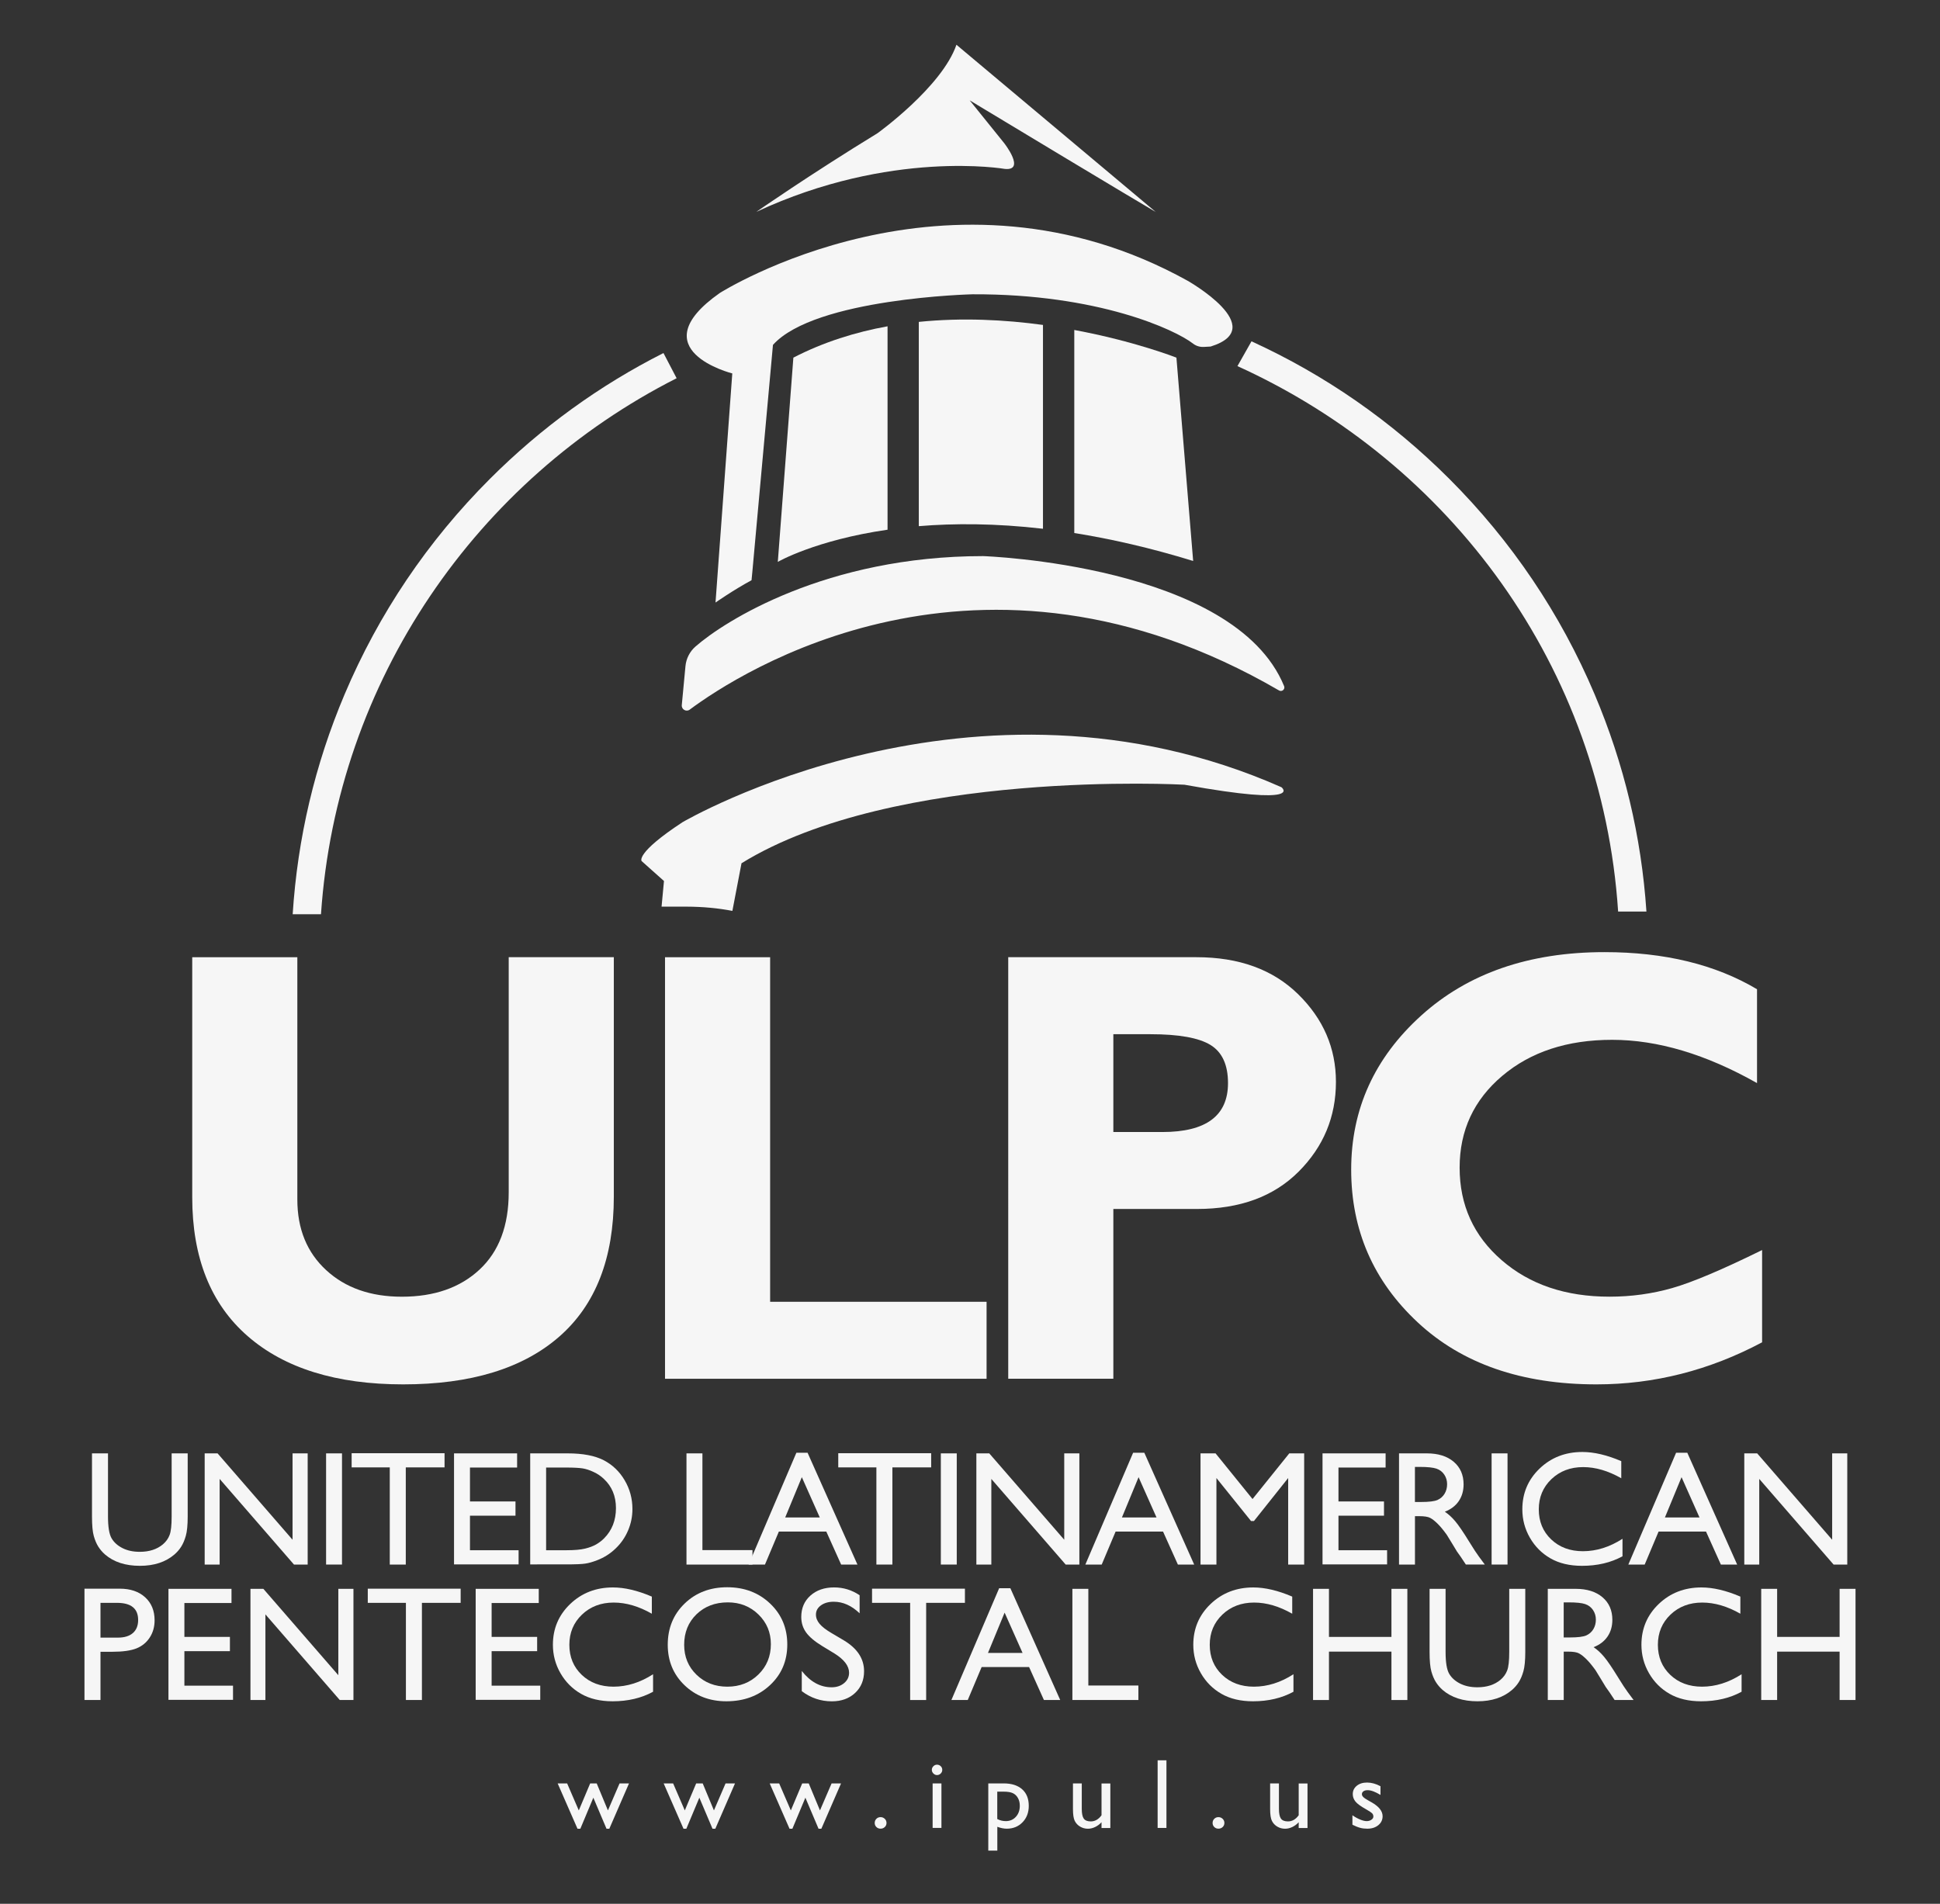 <?xml version="1.0" encoding="utf-8"?>
<!-- Generator: Adobe Illustrator 24.3.0, SVG Export Plug-In . SVG Version: 6.00 Build 0)  -->
<svg version="1.1" id="Capa_1" xmlns="http://www.w3.org/2000/svg" xmlns:xlink="http://www.w3.org/1999/xlink" x="0px" y="0px"
	 viewBox="0 0 612 600.67" style="enable-background:new 0 0 612 600.67;" xml:space="preserve">
<rect x="0" y="0" width="612" height="600.67" fill="#333333" stroke="none"/>
<style type="text/css">
	.st0{fill:#F6F6F6;}
</style>
<g>
	<g>
		<path class="st0" d="M231.04,287.4l2.88-15.03c48.43-29.9,139.72-24.78,139.72-24.78c38.55,6.98,30.61,0.79,30.61,0.79
			c-97.16-42.92-188.96,11.05-188.96,11.05c-14.97,9.83-12.88,12.25-12.88,12.25l7.05,6.29l-0.76,8.09h7.9
			C221.69,286.08,226.5,286.52,231.04,287.4z"/>
	</g>
	<g>
		<path class="st0" d="M403.49,217.85c0.92,0.54,2-0.39,1.6-1.37c-15.73-38.39-94.96-41.02-94.96-41.02
			c-49.51,0-81.63,20.55-90.75,28.55c-1.8,1.58-2.91,3.79-3.14,6.16l-1.16,12.31c-0.13,1.36,1.42,2.23,2.51,1.41
			C232.98,212.44,308.85,162.83,403.49,217.85z"/>
		<path class="st0" d="M364.61,66.89c0,0-7.65-4.43-58.71-35.23l10.89,13.51c0,0,6.87,8.76,0.22,8.13c0,0-35.97-6.28-78.44,13.56
			c0,0,17.04-11.85,38.24-24.82c0,0,20.32-14.59,24.91-27.92L364.61,66.89z"/>
		<g>
			<path class="st0" d="M245.37,177.28c0,0,11.82-6.85,34.62-10.15v-64.18c-10.1,1.83-20.17,4.96-29.71,9.89L245.37,177.28z"/>
			<path class="st0" d="M289.85,101.56v64.45c11.07-0.92,24.15-0.92,39.17,0.82v-64.31C317.11,100.89,303.61,100.16,289.85,101.56z"
				/>
			<path class="st0" d="M376.4,177l-5.28-64.16c0,0-13.1-5.17-32.22-8.73v64.07C350.39,170.01,362.9,172.84,376.4,177z"/>
		</g>
	</g>
	<path class="st0" d="M225.72,190.11l5.29-72.29c0,0-29.5-7.4-3.95-25.37c0,0,72.08-45.8,147.59-3.87c0,0,26.27,14.88,7.25,20.76
		l-2.12,0.12c-1.24,0.07-2.47-0.3-3.45-1.07c-5.55-4.32-29.84-15.69-69.51-15.54c0,0-49.72,1.18-62.98,15.97l-6.52,71.81
		c0,0-0.13,1.51-0.24,2.44C231.29,186.2,225.72,190.11,225.72,190.11z"/>
</g>
<g>
	<path class="st0" d="M154.56,151.08c-19.65,19.65-35.08,42.54-45.86,68.02c-9.36,22.12-14.84,45.39-16.37,69.36h8.93
		c4.98-73.93,49.32-137.25,112.19-169.12l-4.15-7.95C189.1,121.6,170.73,134.91,154.56,151.08z"/>
</g>
<g>
	<path class="st0" d="M195.45,562.69h2.98l-6.21,14.3h-0.89l-4.15-9.79l-4.1,9.79h-0.9l-6.26-14.3h2.99l3.68,8.52l3.59-8.52h2.06
		l3.54,8.52L195.45,562.69z"/>
	<path class="st0" d="M228.89,562.69h2.98l-6.21,14.3h-0.89l-4.15-9.79l-4.1,9.79h-0.9l-6.26-14.3h2.99l3.68,8.52l3.59-8.52h2.06
		l3.54,8.52L228.89,562.69z"/>
	<path class="st0" d="M262.34,562.69h2.98l-6.21,14.3h-0.89l-4.15-9.79l-4.1,9.79h-0.9l-6.26-14.3h2.99l3.68,8.52l3.59-8.52h2.06
		l3.54,8.52L262.34,562.69z"/>
	<path class="st0" d="M277.78,573.33c0.52,0,0.96,0.18,1.33,0.53c0.37,0.36,0.55,0.79,0.55,1.31c0,0.51-0.18,0.94-0.54,1.28
		c-0.36,0.35-0.81,0.52-1.34,0.52c-0.52,0-0.96-0.17-1.31-0.52c-0.36-0.35-0.53-0.77-0.53-1.28c0-0.52,0.18-0.96,0.53-1.31
		C276.82,573.51,277.26,573.33,277.78,573.33z"/>
	<path class="st0" d="M295.58,556.78c0.46,0,0.85,0.16,1.18,0.47c0.33,0.32,0.49,0.7,0.49,1.16c0,0.45-0.16,0.84-0.49,1.16
		c-0.33,0.33-0.72,0.49-1.18,0.49c-0.43,0-0.8-0.17-1.13-0.5c-0.33-0.33-0.49-0.72-0.49-1.15c0-0.43,0.16-0.81,0.49-1.14
		C294.78,556.94,295.15,556.78,295.58,556.78z M294.21,562.69h2.78v14.05h-2.78V562.69z"/>
	<path class="st0" d="M311.77,583.9v-21.21h4.87c2.49,0,4.43,0.62,5.82,1.86c1.39,1.24,2.08,2.98,2.08,5.21
		c0,2.11-0.65,3.84-1.96,5.19c-1.31,1.35-2.97,2.03-4.99,2.03c-0.9,0-1.89-0.2-2.97-0.6v7.51H311.77z M316.57,565.29h-1.97v8.64
		c0.85,0.44,1.75,0.66,2.68,0.66c1.3,0,2.36-0.45,3.19-1.36c0.83-0.91,1.24-2.07,1.24-3.5c0-0.92-0.2-1.73-0.59-2.43
		c-0.39-0.7-0.92-1.21-1.6-1.53C318.86,565.45,317.87,565.29,316.57,565.29z"/>
	<path class="st0" d="M347.49,576.74v-1.8c-0.59,0.65-1.27,1.15-2.02,1.51c-0.76,0.36-1.51,0.54-2.27,0.54
		c-0.89,0-1.7-0.22-2.45-0.66c-0.75-0.44-1.31-1.04-1.7-1.8c-0.38-0.76-0.57-2.02-0.57-3.78v-8.05h2.78v8.01
		c0,1.47,0.21,2.5,0.63,3.09c0.42,0.58,1.16,0.88,2.22,0.88c1.32,0,2.45-0.65,3.38-1.94v-10.03h2.78v14.05H347.49z"/>
	<path class="st0" d="M365.19,555.4h2.78v21.34h-2.78V555.4z"/>
	<path class="st0" d="M384.37,573.33c0.52,0,0.96,0.18,1.33,0.53c0.37,0.36,0.55,0.79,0.55,1.31c0,0.51-0.18,0.94-0.54,1.28
		c-0.36,0.35-0.81,0.52-1.34,0.52c-0.52,0-0.96-0.17-1.31-0.52c-0.36-0.35-0.53-0.77-0.53-1.28c0-0.52,0.18-0.96,0.53-1.31
		C383.41,573.51,383.85,573.33,384.37,573.33z"/>
	<path class="st0" d="M409.69,576.74v-1.8c-0.59,0.65-1.27,1.15-2.02,1.51c-0.76,0.36-1.51,0.54-2.27,0.54
		c-0.89,0-1.7-0.22-2.45-0.66c-0.75-0.44-1.31-1.04-1.7-1.8c-0.38-0.76-0.57-2.02-0.57-3.78v-8.05h2.78v8.01
		c0,1.47,0.21,2.5,0.63,3.09c0.42,0.58,1.16,0.88,2.22,0.88c1.32,0,2.45-0.65,3.38-1.94v-10.03h2.78v14.05H409.69z"/>
	<path class="st0" d="M426.64,575.73v-2.99c0.78,0.55,1.59,1,2.41,1.34c0.82,0.34,1.51,0.51,2.07,0.51c0.58,0,1.08-0.14,1.5-0.43
		c0.42-0.28,0.63-0.63,0.63-1.02c0-0.41-0.14-0.75-0.4-1.02c-0.27-0.27-0.85-0.66-1.75-1.17c-1.79-1-2.97-1.85-3.52-2.56
		c-0.56-0.71-0.83-1.48-0.83-2.31c0-1.08,0.42-1.96,1.26-2.64c0.84-0.68,1.92-1.02,3.25-1.02c1.37,0,2.78,0.39,4.23,1.16v2.75
		c-1.65-1-3-1.5-4.05-1.5c-0.54,0-0.98,0.11-1.31,0.34c-0.33,0.23-0.5,0.53-0.5,0.91c0,0.33,0.15,0.64,0.45,0.93
		c0.3,0.3,0.83,0.65,1.58,1.07l0.99,0.56c2.34,1.32,3.51,2.79,3.51,4.4c0,1.15-0.45,2.09-1.35,2.83s-2.06,1.11-3.47,1.11
		c-0.83,0-1.58-0.09-2.23-0.27C428.44,576.54,427.62,576.21,426.64,575.73z"/>
</g>
<g>
	<path class="st0" d="M160.48,302.01h33.16v75.53c0,19.43-5.74,34.16-17.23,44.2c-11.49,10.03-27.9,15.05-49.22,15.05
		c-21.07,0-37.43-5.08-49.08-15.24c-11.65-10.16-17.47-24.76-17.47-43.81v-75.72h33.16v76.45c0,9.27,3.03,16.69,9.1,22.28
		c6.06,5.59,14.02,8.38,23.86,8.38c10.22,0,18.4-2.85,24.53-8.57c6.13-5.71,9.19-13.84,9.19-24.38V302.01z"/>
	<path class="st0" d="M311.23,410.72v24.3H209.79v-133h33.16v108.71H311.23z"/>
	<path class="st0" d="M318.06,302.01h59.36c13.47,0,24.17,3.9,32.11,11.69c7.94,7.79,11.91,17.01,11.91,27.65
		c0,11.02-3.92,20.46-11.77,28.32c-7.85,7.86-18.53,11.78-32.06,11.78h-26.39v53.56h-33.16V302.01z M351.22,326.31v30.86h15.46
		c13.81,0,20.71-5.14,20.71-15.43c0-5.78-1.85-9.79-5.54-12.05c-3.69-2.25-9.99-3.38-18.9-3.38H351.22z"/>
</g>
<path class="st0" d="M555.88,394.41v29.11c-16.63,8.85-34.04,13.27-52.25,13.27c-23.61,0-42.4-6.52-56.39-19.56
	c-13.99-13.04-20.99-29.1-20.99-48.2s7.37-35.31,22.11-48.63c14.74-13.32,34.01-19.99,57.79-19.99c18.96,0,35,3.9,48.13,11.71v29.61
	c-16.1-9.1-31.34-13.65-45.72-13.65c-14.13,0-25.68,3.79-34.65,11.37c-8.97,7.58-13.45,17.23-13.45,28.96
	c0,11.8,4.42,21.53,13.27,29.2c8.84,7.68,20.18,11.51,34.01,11.51c6.85,0,13.44-0.91,19.78-2.72
	C533.87,404.59,543.32,400.59,555.88,394.41z"/>
<path class="st0" d="M519.39,287.61c-1.59-23.73-7.06-46.6-16.33-68.51c-10.78-25.48-26.21-48.37-45.86-68.02
	c-18.2-18.2-39.17-32.77-62.4-43.39l-4.43,7.82c67.15,30.48,115.01,94.93,120.09,172.09"/>
<g>
	<path class="st0" d="M54.16,458.56h5.05v19.91c0,2.7-0.2,4.73-0.59,6.1c-0.39,1.37-0.88,2.52-1.46,3.43
		c-0.58,0.91-1.28,1.73-2.12,2.45c-2.78,2.39-6.41,3.59-10.9,3.59c-4.57,0-8.24-1.19-11-3.57c-0.84-0.74-1.54-1.56-2.12-2.47
		c-0.58-0.91-1.05-2.03-1.43-3.35c-0.38-1.32-0.57-3.4-0.57-6.23v-19.86h5.05v19.91c0,3.3,0.38,5.59,1.13,6.88
		c0.75,1.29,1.9,2.32,3.44,3.1c1.54,0.78,3.36,1.17,5.45,1.17c2.98,0,5.41-0.78,7.28-2.34c0.99-0.84,1.7-1.82,2.13-2.96
		c0.44-1.14,0.65-3.09,0.65-5.85V458.56z"/>
	<path class="st0" d="M92.29,458.56h4.77v35.08h-4.32l-23.45-27.02v27.02h-4.72v-35.08h4.07l23.65,27.25V458.56z"/>
	<path class="st0" d="M102.87,458.56h5.02v35.08h-5.02V458.56z"/>
	<path class="st0" d="M110.94,458.51h29.3v4.47h-12.23v30.66h-5.05v-30.66h-12.03V458.51z"/>
	<path class="st0" d="M143.24,458.56h19.89v4.47h-14.87v10.7h14.36v4.49h-14.36v10.9h15.34v4.47h-20.37V458.56z"/>
	<path class="st0" d="M167.26,493.59v-35.03h11.83c4.77,0,8.55,0.72,11.33,2.15c2.78,1.43,4.99,3.54,6.63,6.32
		c1.64,2.78,2.46,5.81,2.46,9.09c0,2.34-0.45,4.59-1.36,6.73c-0.9,2.14-2.19,4.03-3.87,5.65c-1.71,1.67-3.69,2.94-5.95,3.79
		c-1.32,0.52-2.54,0.87-3.64,1.04c-1.1,0.18-3.21,0.26-6.33,0.26H167.26z M178.56,463.03h-6.28v26.09h6.43
		c2.51,0,4.46-0.17,5.85-0.51c1.39-0.34,2.55-0.78,3.48-1.31c0.93-0.53,1.78-1.18,2.55-1.95c2.48-2.51,3.72-5.68,3.72-9.52
		c0-3.77-1.27-6.84-3.82-9.22c-0.94-0.89-2.01-1.62-3.23-2.18c-1.21-0.57-2.36-0.95-3.45-1.13
		C182.72,463.13,180.97,463.03,178.56,463.03z"/>
	<path class="st0" d="M216.57,458.56h5.02v30.51h15.79v4.57h-20.82V458.56z"/>
	<path class="st0" d="M251.23,458.36h3.53l15.73,35.28h-5.14l-4.68-10.4h-14.97l-4.38,10.4h-5.16L251.23,458.36z M258.61,478.78
		l-5.66-12.71l-5.25,12.71H258.61z"/>
	<path class="st0" d="M264.45,458.51h29.3v4.47h-12.23v30.66h-5.05v-30.66h-12.03V458.51z"/>
	<path class="st0" d="M296.8,458.56h5.02v35.08h-5.02V458.56z"/>
	<path class="st0" d="M335.73,458.56h4.77v35.08h-4.32l-23.45-27.02v27.02h-4.72v-35.08h4.07l23.65,27.25V458.56z"/>
	<path class="st0" d="M357.46,458.36h3.53l15.73,35.28h-5.14l-4.68-10.4h-14.97l-4.38,10.4h-5.16L357.46,458.36z M364.84,478.78
		l-5.66-12.71l-5.25,12.71H364.84z"/>
	<path class="st0" d="M406.72,458.56h4.7v35.08h-5.05v-27.3l-10.79,13.56h-0.93l-10.91-13.56v27.3h-5.02v-35.08h4.75l11.66,14.41
		L406.72,458.56z"/>
	<path class="st0" d="M417.22,458.56h19.89v4.47h-14.87v10.7h14.36v4.49h-14.36v10.9h15.34v4.47h-20.37V458.56z"/>
	<path class="st0" d="M441.34,493.64v-35.08h8.79c3.55,0,6.37,0.88,8.45,2.64c2.08,1.76,3.13,4.14,3.13,7.13
		c0,2.04-0.51,3.81-1.53,5.3c-1.02,1.49-2.49,2.6-4.39,3.34c1.12,0.74,2.22,1.74,3.29,3.01c1.07,1.27,2.58,3.49,4.52,6.65
		c1.22,1.99,2.2,3.49,2.94,4.49l1.86,2.51h-5.98l-1.53-2.31c-0.05-0.08-0.15-0.23-0.3-0.43l-0.98-1.38l-1.55-2.56l-1.68-2.74
		c-1.04-1.44-1.99-2.59-2.85-3.44c-0.86-0.85-1.64-1.47-2.34-1.84c-0.7-0.38-1.86-0.56-3.51-0.56h-1.31v15.27H441.34z
		 M447.87,462.83h-1.51v11.07h1.91c2.54,0,4.29-0.22,5.24-0.65c0.95-0.44,1.68-1.09,2.21-1.97c0.53-0.88,0.79-1.88,0.79-3
		c0-1.1-0.29-2.11-0.88-3c-0.59-0.9-1.41-1.53-2.47-1.9C452.09,463.02,450.33,462.83,447.87,462.83z"/>
	<path class="st0" d="M470.55,458.56h5.02v35.08h-5.02V458.56z"/>
	<path class="st0" d="M511.84,485.51v5.52c-3.68,2.01-7.94,3.01-12.76,3.01c-3.92,0-7.24-0.79-9.97-2.36
		c-2.73-1.57-4.89-3.74-6.48-6.5c-1.59-2.76-2.39-5.75-2.39-8.96c0-5.11,1.82-9.4,5.46-12.88c3.64-3.48,8.13-5.22,13.47-5.22
		c3.68,0,7.78,0.96,12.28,2.89v5.4c-4.1-2.34-8.11-3.52-12.03-3.52c-4.02,0-7.35,1.27-10.01,3.8c-2.65,2.54-3.98,5.71-3.98,9.53
		c0,3.85,1.31,7.01,3.92,9.49c2.61,2.48,5.95,3.72,10.02,3.72C503.64,489.42,507.79,488.12,511.84,485.51z"/>
	<path class="st0" d="M528.75,458.36h3.53l15.73,35.28h-5.14l-4.68-10.4h-14.97l-4.38,10.4h-5.16L528.75,458.36z M536.13,478.78
		l-5.66-12.71l-5.25,12.71H536.13z"/>
	<path class="st0" d="M577.98,458.56h4.77v35.08h-4.32l-23.45-27.02v27.02h-4.72v-35.08h4.07l23.65,27.25V458.56z"/>
	<path class="st0" d="M26.65,536.38v-35.13h11.12c3.35,0,6.02,0.9,8.01,2.71c1.99,1.81,2.99,4.24,2.99,7.28
		c0,2.04-0.51,3.85-1.53,5.42c-1.02,1.57-2.42,2.72-4.19,3.43c-1.77,0.71-4.32,1.07-7.63,1.07H31.7v15.22H26.65z M36.9,505.72h-5.2
		v10.97h5.5c2.04,0,3.62-0.48,4.72-1.44c1.1-0.96,1.66-2.34,1.66-4.13C43.58,507.52,41.35,505.72,36.9,505.72z"/>
	<path class="st0" d="M53.14,501.3h19.89v4.47H58.17v10.7h14.36v4.49H58.17v10.9h15.34v4.47H53.14V501.3z"/>
	<path class="st0" d="M106.73,501.3h4.77v35.08h-4.32l-23.45-27.02v27.02h-4.72V501.3h4.07l23.65,27.25V501.3z"/>
	<path class="st0" d="M116.02,501.25h29.3v4.47H133.1v30.66h-5.05v-30.66h-12.03V501.25z"/>
	<path class="st0" d="M150.07,501.3h19.89v4.47h-14.87v10.7h14.36v4.49h-14.36v10.9h15.34v4.47h-20.37V501.3z"/>
	<path class="st0" d="M206.02,528.25v5.52c-3.68,2.01-7.94,3.01-12.76,3.01c-3.92,0-7.24-0.79-9.97-2.36
		c-2.73-1.57-4.89-3.74-6.48-6.5c-1.59-2.76-2.39-5.75-2.39-8.96c0-5.11,1.82-9.4,5.46-12.88c3.64-3.48,8.13-5.22,13.47-5.22
		c3.68,0,7.78,0.96,12.28,2.89v5.4c-4.1-2.34-8.11-3.52-12.03-3.52c-4.02,0-7.35,1.27-10.01,3.8c-2.65,2.54-3.98,5.71-3.98,9.53
		c0,3.85,1.31,7.01,3.92,9.49c2.61,2.48,5.95,3.72,10.02,3.72C197.82,532.16,201.97,530.86,206.02,528.25z"/>
	<path class="st0" d="M229.41,500.8c5.42,0,9.93,1.72,13.54,5.15c3.61,3.43,5.41,7.73,5.41,12.91c0,5.17-1.82,9.45-5.46,12.84
		c-3.64,3.39-8.23,5.08-13.76,5.08c-5.29,0-9.69-1.7-13.21-5.08c-3.52-3.39-5.28-7.64-5.28-12.74c0-5.24,1.77-9.58,5.32-13.01
		C219.51,502.52,223.99,500.8,229.41,500.8z M229.61,505.57c-4.01,0-7.31,1.26-9.9,3.77c-2.58,2.51-3.88,5.72-3.88,9.62
		c0,3.78,1.3,6.93,3.89,9.44c2.59,2.51,5.84,3.77,9.73,3.77c3.91,0,7.18-1.28,9.8-3.84c2.62-2.56,3.93-5.75,3.93-9.57
		c0-3.72-1.31-6.84-3.93-9.38C236.64,506.84,233.42,505.57,229.61,505.57z"/>
	<path class="st0" d="M263.22,521.68l-3.82-2.32c-2.39-1.46-4.1-2.9-5.11-4.31c-1.01-1.41-1.52-3.04-1.52-4.88
		c0-2.76,0.96-5.01,2.88-6.73c1.92-1.72,4.41-2.59,7.47-2.59c2.93,0,5.62,0.82,8.06,2.47v5.7c-2.53-2.43-5.25-3.65-8.16-3.65
		c-1.64,0-2.99,0.38-4.04,1.14c-1.05,0.76-1.58,1.73-1.58,2.91c0,1.05,0.39,2.03,1.17,2.95c0.78,0.92,2.03,1.88,3.75,2.89l3.84,2.27
		c4.28,2.56,6.42,5.81,6.42,9.76c0,2.81-0.94,5.1-2.83,6.86c-1.88,1.76-4.33,2.64-7.35,2.64c-3.47,0-6.62-1.06-9.47-3.2v-6.38
		c2.71,3.44,5.85,5.15,9.42,5.15c1.57,0,2.88-0.44,3.93-1.31c1.05-0.88,1.57-1.97,1.57-3.29
		C267.84,525.62,266.3,523.6,263.22,521.68z"/>
	<path class="st0" d="M275.1,501.25h29.3v4.47h-12.23v30.66h-5.05v-30.66H275.1V501.25z"/>
	<path class="st0" d="M315.2,501.1h3.53l15.73,35.28h-5.14l-4.68-10.4h-14.97l-4.38,10.4h-5.16L315.2,501.1z M322.58,521.52
		l-5.66-12.71l-5.25,12.71H322.58z"/>
	<path class="st0" d="M338.31,501.3h5.02v30.51h15.79v4.57h-20.82V501.3z"/>
	<path class="st0" d="M408.04,528.25v5.52c-3.68,2.01-7.94,3.01-12.76,3.01c-3.92,0-7.24-0.79-9.97-2.36
		c-2.73-1.57-4.89-3.74-6.48-6.5c-1.59-2.76-2.39-5.75-2.39-8.96c0-5.11,1.82-9.4,5.46-12.88c3.64-3.48,8.13-5.22,13.47-5.22
		c3.68,0,7.78,0.96,12.28,2.89v5.4c-4.1-2.34-8.11-3.52-12.03-3.52c-4.02,0-7.35,1.27-10.01,3.8c-2.65,2.54-3.98,5.71-3.98,9.53
		c0,3.85,1.31,7.01,3.92,9.49c2.61,2.48,5.95,3.72,10.02,3.72C399.84,532.16,403.99,530.86,408.04,528.25z"/>
	<path class="st0" d="M438.95,501.3h5.02v35.08h-5.02v-15.27h-19.71v15.27h-5.02V501.3h5.02v15.17h19.71V501.3z"/>
	<path class="st0" d="M476.12,501.3h5.05v19.91c0,2.7-0.2,4.73-0.59,6.1c-0.39,1.37-0.88,2.52-1.46,3.43
		c-0.58,0.91-1.29,1.73-2.12,2.45c-2.78,2.39-6.41,3.59-10.9,3.59c-4.57,0-8.24-1.19-11-3.57c-0.84-0.74-1.54-1.56-2.12-2.47
		c-0.58-0.91-1.05-2.03-1.43-3.35c-0.38-1.32-0.57-3.4-0.57-6.23V501.3h5.05v19.91c0,3.3,0.38,5.59,1.13,6.88
		c0.75,1.29,1.9,2.32,3.44,3.1c1.54,0.78,3.36,1.17,5.45,1.17c2.98,0,5.41-0.78,7.28-2.34c0.99-0.84,1.7-1.82,2.13-2.96
		c0.44-1.14,0.65-3.09,0.65-5.85V501.3z"/>
	<path class="st0" d="M488.27,536.38V501.3h8.79c3.55,0,6.37,0.88,8.45,2.64c2.08,1.76,3.13,4.14,3.13,7.13
		c0,2.04-0.51,3.81-1.53,5.3c-1.02,1.49-2.49,2.6-4.39,3.34c1.12,0.74,2.22,1.74,3.29,3.01c1.07,1.27,2.58,3.49,4.52,6.65
		c1.22,1.99,2.2,3.49,2.94,4.49l1.86,2.51h-5.98l-1.53-2.31c-0.05-0.08-0.15-0.23-0.3-0.43l-0.98-1.38l-1.55-2.56l-1.68-2.74
		c-1.04-1.44-1.99-2.59-2.85-3.44c-0.86-0.85-1.64-1.47-2.34-1.84c-0.7-0.38-1.86-0.56-3.51-0.56h-1.31v15.27H488.27z M494.8,505.57
		h-1.51v11.07h1.91c2.54,0,4.29-0.22,5.24-0.65c0.95-0.44,1.68-1.09,2.21-1.97c0.53-0.88,0.79-1.88,0.79-3c0-1.1-0.29-2.11-0.88-3
		c-0.59-0.9-1.41-1.53-2.47-1.9C499.02,505.75,497.26,505.57,494.8,505.57z"/>
	<path class="st0" d="M549.41,528.25v5.52c-3.68,2.01-7.94,3.01-12.76,3.01c-3.92,0-7.24-0.79-9.97-2.36
		c-2.73-1.57-4.89-3.74-6.48-6.5c-1.59-2.76-2.39-5.75-2.39-8.96c0-5.11,1.82-9.4,5.46-12.88c3.64-3.48,8.13-5.22,13.47-5.22
		c3.68,0,7.78,0.96,12.28,2.89v5.4c-4.1-2.34-8.11-3.52-12.03-3.52c-4.02,0-7.35,1.27-10.01,3.8c-2.65,2.54-3.98,5.71-3.98,9.53
		c0,3.85,1.31,7.01,3.92,9.49c2.61,2.48,5.95,3.72,10.02,3.72C541.21,532.16,545.36,530.86,549.41,528.25z"/>
	<path class="st0" d="M580.33,501.3h5.02v35.08h-5.02v-15.27h-19.71v15.27h-5.02V501.3h5.02v15.17h19.71V501.3z"/>
</g>
</svg>
